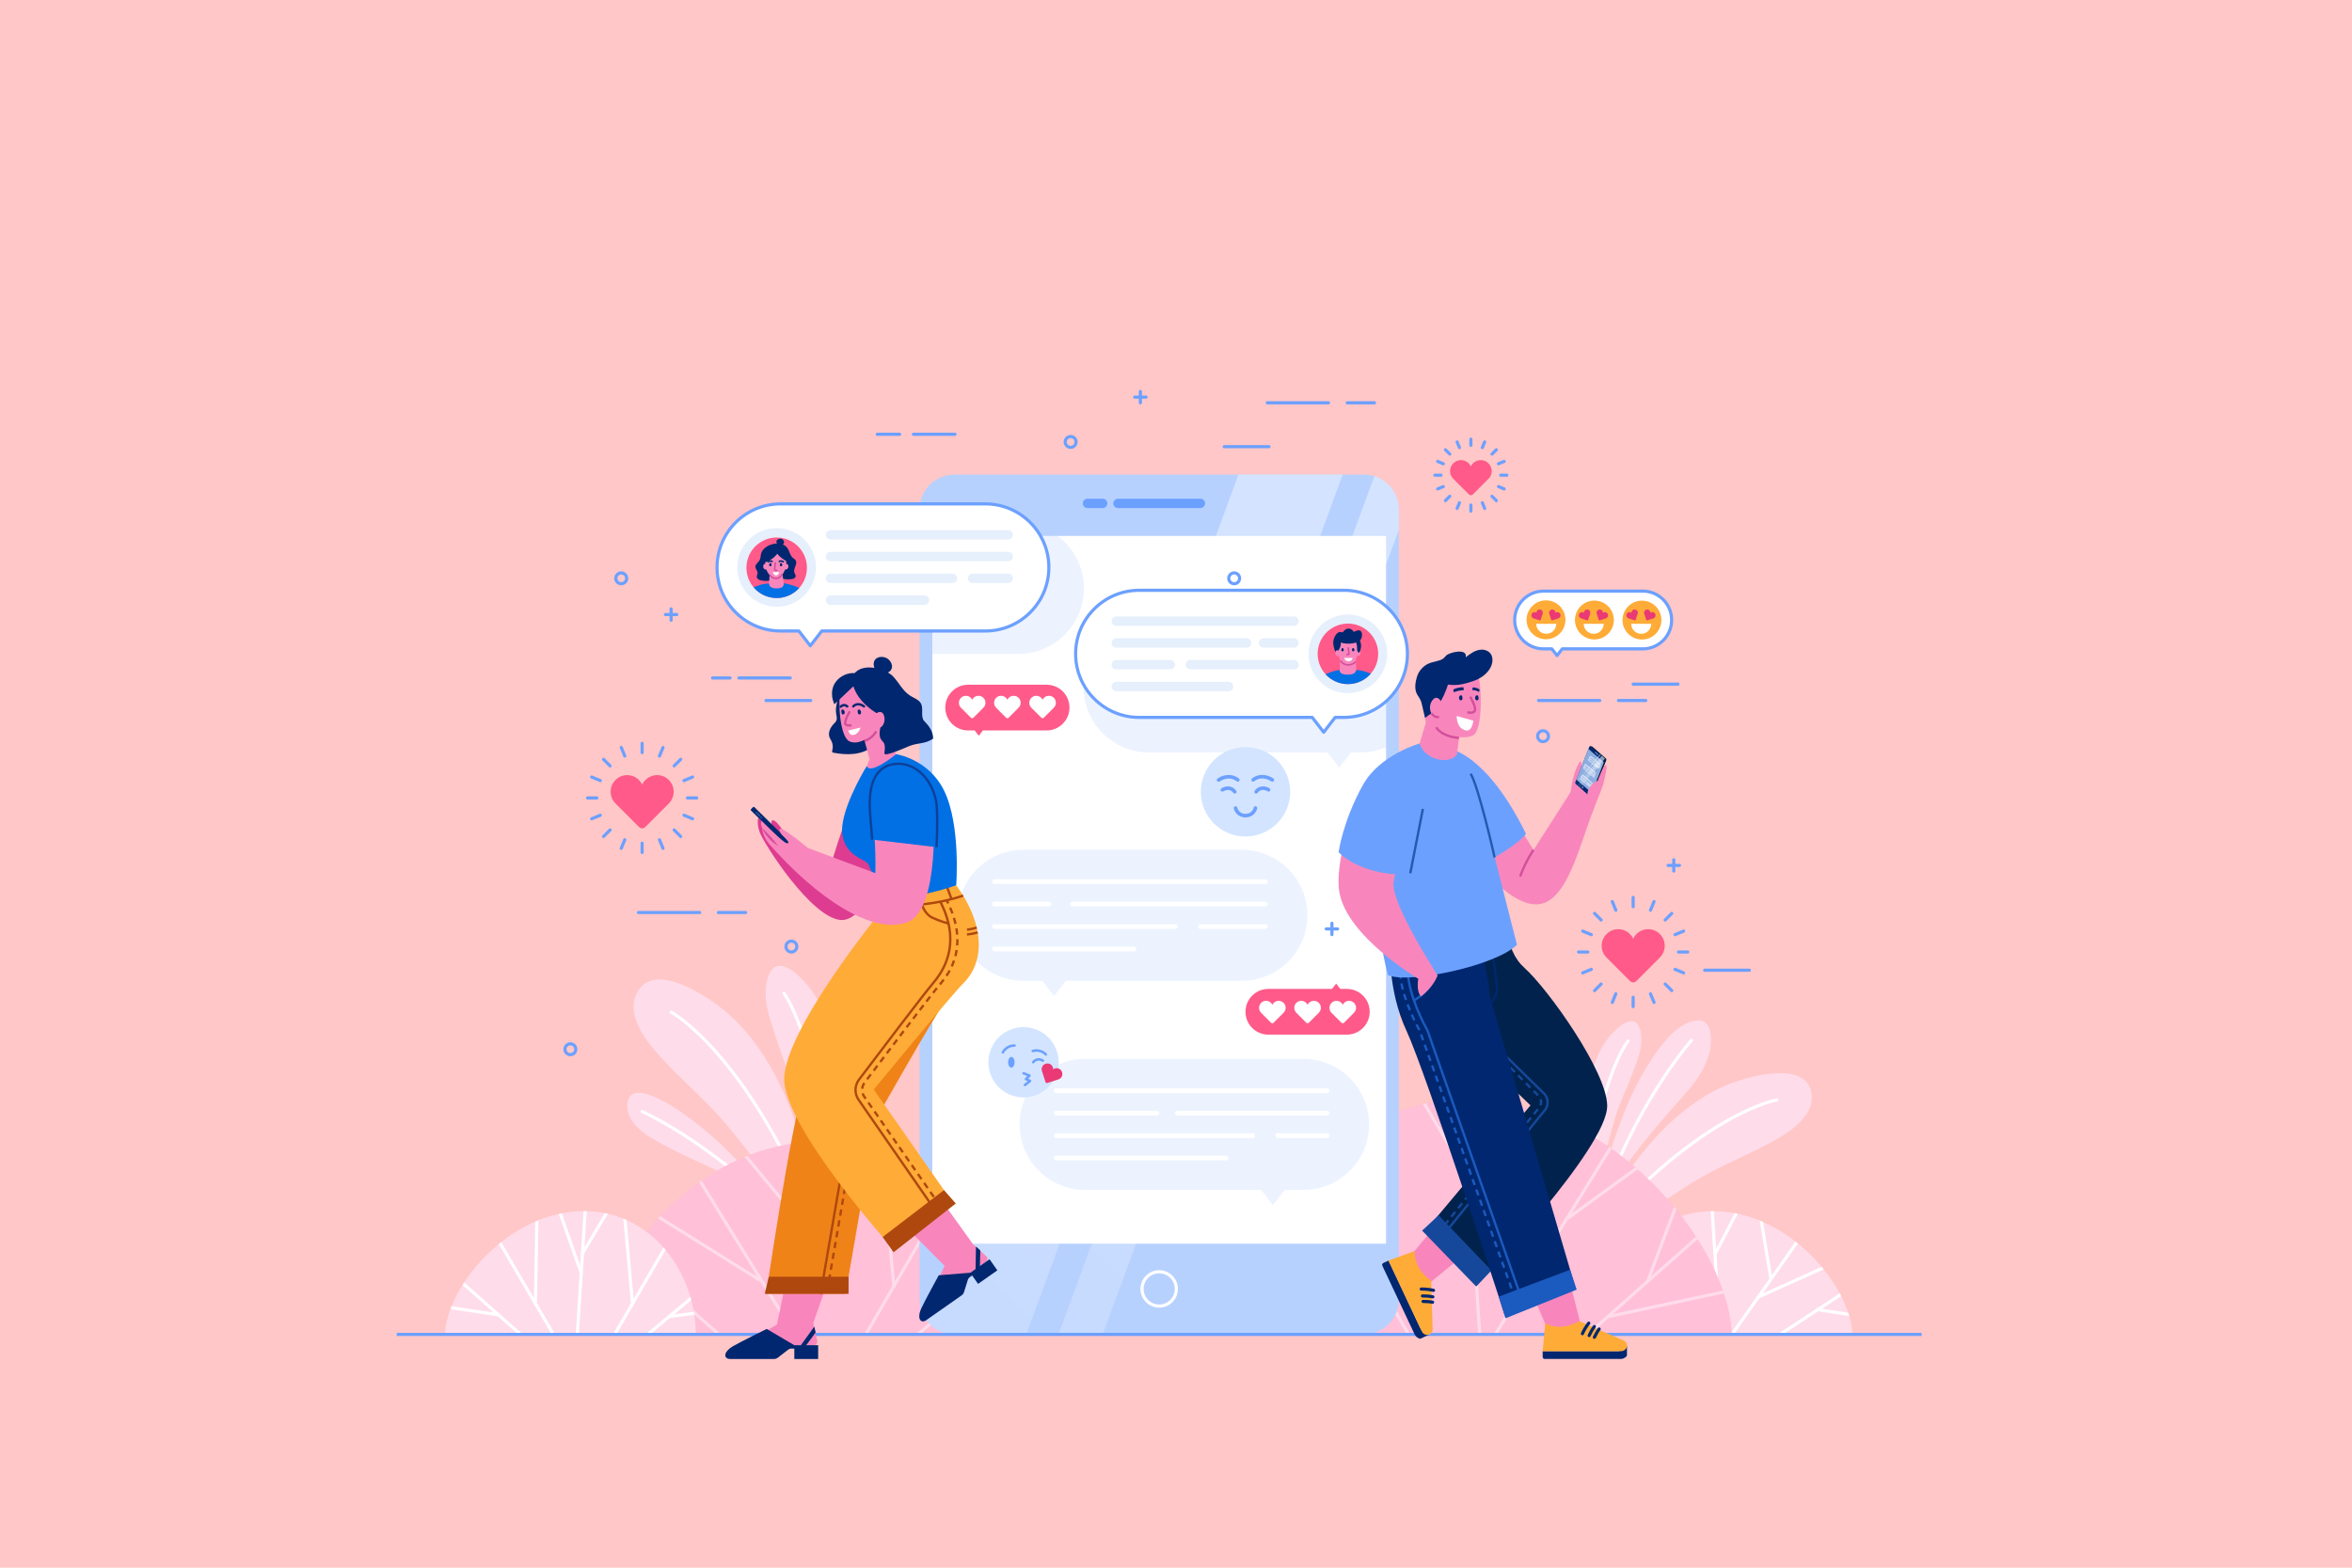 <?xml version="1.0" encoding="utf-8"?>
<!-- Generator: Adobe Illustrator 23.0.2, SVG Export Plug-In . SVG Version: 6.00 Build 0)  -->
<svg version="1.1" xmlns="http://www.w3.org/2000/svg" xmlns:xlink="http://www.w3.org/1999/xlink" x="0px" y="0px"
	 viewBox="0 0 750 500" style="enable-background:new 0 0 750 500;" xml:space="preserve">
<style type="text/css">
	.st0{fill:#FFC7C7;}
	.st1{fill:#FFDCEA;}
	.st2{fill:none;stroke:#FFFFFF;stroke-linecap:round;stroke-miterlimit:10;}
	.st3{clip-path:url(#SVGID_2_);}
	.st4{fill:#FFC0D8;}
	.st5{clip-path:url(#SVGID_4_);}
	.st6{fill:none;stroke:#FFDCEA;stroke-linecap:round;stroke-miterlimit:10;}
	.st7{clip-path:url(#SVGID_6_);}
	.st8{clip-path:url(#SVGID_8_);}
	.st9{fill:#B7D1FF;}
	.st10{fill:none;stroke:#FFFFFF;stroke-linecap:round;stroke-linejoin:round;stroke-miterlimit:10;}
	.st11{fill:#FFFFFF;}
	.st12{fill:none;stroke:#6CA0FF;stroke-width:3;stroke-linecap:round;stroke-linejoin:round;stroke-miterlimit:10;}
	.st13{clip-path:url(#SVGID_10_);}
	.st14{fill:url(#SVGID_11_);}
	.st15{fill:url(#SVGID_12_);}
	.st16{opacity:0.25;clip-path:url(#SVGID_14_);fill:#B7D1FF;}
	.st17{clip-path:url(#SVGID_14_);}
	.st18{opacity:0.25;fill:#B7D1FF;}
	.st19{fill:none;stroke:#FFFFFF;stroke-width:1.5;stroke-linecap:round;stroke-linejoin:round;stroke-miterlimit:10;}
	.st20{fill:none;stroke:#6CA0FF;stroke-linejoin:round;stroke-miterlimit:10;}
	.st21{fill:#00276F;}
	.st22{fill:#F886BC;}
	.st23{fill:none;stroke:#D34F9B;stroke-width:0.75;stroke-miterlimit:10;}
	.st24{fill:none;stroke:#00276F;stroke-width:0.75;stroke-linecap:round;stroke-miterlimit:10;}
	.st25{fill:#DD3C91;}
	.st26{fill:#EF8318;}
	.st27{fill:none;stroke:#AF480E;stroke-width:0.75;stroke-miterlimit:10;}
	.st28{fill:none;stroke:#AF480E;stroke-width:0.75;stroke-miterlimit:10;stroke-dasharray:2,1.5;}
	.st29{fill:#FFAB37;}
	.st30{fill:none;stroke:#AF480E;stroke-width:0.75;stroke-linecap:round;stroke-miterlimit:10;}
	.st31{fill:none;stroke:#AF480E;stroke-width:0.75;stroke-miterlimit:10;stroke-dasharray:1.98,1.485;}
	.st32{fill:#AF480E;}
	.st33{fill:none;stroke:#2D5491;stroke-width:0.5;stroke-linecap:round;stroke-miterlimit:10;}
	.st34{fill:#0070E4;}
	.st35{fill:#D34F9B;}
	.st36{fill:none;stroke:#0E4099;stroke-width:0.75;stroke-miterlimit:10;}
	.st37{fill:none;stroke:#00276F;stroke-linecap:round;stroke-miterlimit:10;}
	.st38{fill:#00224C;}
	.st39{fill:none;stroke:#15489B;stroke-width:0.75;stroke-miterlimit:10;stroke-dasharray:2,1.5;}
	.st40{fill:none;stroke:#15489B;stroke-width:0.75;stroke-miterlimit:10;}
	.st41{fill:#15489B;}
	.st42{fill:none;stroke:#1B5ABF;stroke-width:0.75;stroke-miterlimit:10;}
	.st43{fill:none;stroke:#1B5ABF;stroke-width:0.75;stroke-miterlimit:10;stroke-dasharray:2,1.5;}
	.st44{fill:#1B5ABF;}
	.st45{fill:none;stroke:#00276F;stroke-width:0.75;stroke-miterlimit:10;}
	.st46{fill:#0A172B;}
	.st47{fill:#8DADE0;}
	.st48{fill:none;stroke:#8DADE0;stroke-width:0.25;stroke-linecap:round;stroke-miterlimit:10;}
	.st49{opacity:0.55;fill:#8DADE0;}
	.st50{opacity:0.51;fill:#FFFFFF;}
	.st51{clip-path:url(#SVGID_16_);fill:url(#SVGID_17_);}
	.st52{clip-path:url(#SVGID_16_);fill:url(#SVGID_18_);}
	.st53{fill:#6CA0FF;}
	.st54{fill:none;stroke:#225BAF;stroke-width:0.75;stroke-miterlimit:10;}
	.st55{fill:none;stroke:#6CA0FF;stroke-linecap:round;stroke-linejoin:round;stroke-miterlimit:10;}
	.st56{fill:#FF5A89;}
	.st57{fill:#D2E4FF;}
	.st58{fill:#EA3974;}
	.st59{fill:#FFFFFF;stroke:#6CA0FF;stroke-linecap:round;stroke-linejoin:round;stroke-miterlimit:10;}
	.st60{fill:#E6EFFC;}
	.st61{clip-path:url(#SVGID_20_);}
	.st62{fill:none;stroke:#D34F9B;stroke-width:0.5;stroke-linecap:round;stroke-linejoin:round;stroke-miterlimit:10;}
	.st63{fill:none;stroke:#00276F;stroke-width:0.5;stroke-linecap:round;stroke-linejoin:round;stroke-miterlimit:10;}
	.st64{fill:none;stroke:#E6EFFC;stroke-width:3;stroke-linecap:round;stroke-linejoin:round;stroke-miterlimit:10;}
	.st65{clip-path:url(#SVGID_22_);}
</style>
<g id="BACKGROUND">
	<rect class="st0" width="750" height="500"/>
</g>
<g id="OBJECTS">
	<g>
		<g>
			<g>
				<g>
					<path class="st1" d="M506.07,375.93c-0.81-7.17-1.42-14.4-0.84-21.58c0.58-7.25,2.55-15.74,6.58-21.9
						c2.32-3.55,10.39-11.84,11.51-2.41c0.55,4.66-1.54,8.89-3.08,13.15c-1.48,4.08-3.54,8.01-4.83,12.15
						c-2.06,6.61-3.49,13.41-5.78,19.95"/>
				</g>
				<g>
					<path class="st1" d="M509.49,389.03c5.79-9.79,11.91-19.39,19.53-27.39c6.36-6.68,14.22-12.82,23.05-16.16
						c5.95-2.25,22.91-6.95,25.38,2.31c2,7.5-6.27,12.96-11.79,16.06c-7.9,4.43-16.42,7.63-24.24,12.27
						c-9.03,5.36-17.39,11.78-26.66,16.77"/>
				</g>
				<g>
					<path class="st1" d="M513.44,367.2c3.15-9.11,6.23-18.03,11.27-26.24c3.36-5.47,9.35-15.09,16.73-15.54
						c4.76-0.29,4.49,7.01,3.74,10.07c-1.22,4.93-4.23,9.33-7.57,13.08c-8.01,9.01-15.06,17.2-21.95,27.09"/>
				</g>
				<path class="st2" d="M539.39,331.78c0,0-15.6,17.43-26.84,47.02"/>
				<path class="st2" d="M566.57,350.81c0,0-24.1,4.08-57.98,42.97"/>
				<path class="st2" d="M519.16,331.97c0,0-10.59,13.59-12.2,49.28"/>
			</g>
			<g>
				<g>
					<path class="st1" d="M265.29,378.09c1.56-9.82,2.84-19.73,2.5-29.66c-0.35-10.02-2.54-21.83-7.7-30.56
						c-2.98-5.04-13.57-16.94-15.7-4.03c-1.05,6.38,1.57,12.33,3.43,18.29c1.79,5.71,4.37,11.25,5.89,17.03
						c2.43,9.23,3.97,18.67,6.72,27.83"/>
				</g>
				<g>
					<path class="st1" d="M260.1,383.16c-2.57-12.31-5.54-24.54-10.67-35.65c-4.27-9.26-10.31-18.5-18.36-25.15
						c-5.42-4.48-21.5-15.46-27.39-6.64c-4.77,7.14,1.93,15.81,6.6,21.01c6.69,7.46,14.46,13.85,20.99,21.5
						c7.53,8.84,14,18.54,21.92,27.07"/>
				</g>
				<g>
					<path class="st1" d="M240.68,376.51c-6.62-8.16-14.37-15.41-22.95-21.46c-2.9-2.05-17.71-12.09-17.67-2.3
						c0.03,6.71,8.05,10.57,13,13.17c10.2,5.36,21.24,9.22,30.73,15.75"/>
				</g>
				<path class="st2" d="M204.76,354.51c0,0,20.44,9.09,41.84,30.48"/>
				<path class="st2" d="M214,322.78c0,0,23.77,12.88,45.34,65.67"/>
				<path class="st2" d="M250,316.76c0,0,13.73,19.37,13.73,68.59"/>
			</g>
			<g>
				<path class="st1" d="M550.71,386.54c21.96,2.63,39.42,24.57,40,39.06h-80C510.71,404.98,526.43,383.63,550.71,386.54z"/>
				<g>
					<defs>
						<path id="SVGID_1_" d="M550.71,386.54c21.96,2.63,39.42,24.57,40,39.06h-80C510.71,404.98,526.43,383.63,550.71,386.54z"/>
					</defs>
					<clipPath id="SVGID_2_">
						<use xlink:href="#SVGID_1_"  style="overflow:visible;"/>
					</clipPath>
					<g class="st3">
						<line class="st2" x1="545.81" y1="383.42" x2="548.73" y2="429.24"/>
						<line class="st2" x1="546.87" y1="400.02" x2="554.6" y2="385.18"/>
						<line class="st2" x1="538.11" y1="428.18" x2="518.98" y2="395.26"/>
						<line class="st2" x1="533.51" y1="386.89" x2="530.9" y2="415.77"/>
						<line class="st2" x1="531.81" y1="430.42" x2="511.76" y2="413.68"/>
						<line class="st2" x1="519.21" y1="419.9" x2="510.55" y2="418.78"/>
						<line class="st2" x1="574.78" y1="393.67" x2="550.94" y2="427.52"/>
						<line class="st2" x1="561.37" y1="387.79" x2="564.72" y2="407.95"/>
						<line class="st2" x1="589.69" y1="411.11" x2="563.67" y2="428.18"/>
						<line class="st2" x1="583.97" y1="403.2" x2="560.69" y2="413.68"/>
						<line class="st2" x1="579.65" y1="417.69" x2="593.8" y2="419.9"/>
					</g>
				</g>
			</g>
			<g>
				<path class="st4" d="M254.04,364.56c-34.31,4.11-61.59,38.39-62.51,61.04h125.01C316.55,393.38,291.99,360.02,254.04,364.56z"/>
				<g>
					<defs>
						<path id="SVGID_3_" d="M254.04,364.56c-34.31,4.11-61.59,38.39-62.51,61.04h125.01C316.55,393.38,291.99,360.02,254.04,364.56
							z"/>
					</defs>
					<clipPath id="SVGID_4_">
						<use xlink:href="#SVGID_3_"  style="overflow:visible;"/>
					</clipPath>
					<g class="st5">
						<line class="st6" x1="261.7" y1="359.69" x2="257.14" y2="431.28"/>
						<line class="st6" x1="259.42" y1="394.87" x2="236.18" y2="366.76"/>
						<line class="st6" x1="273.74" y1="429.63" x2="303.64" y2="378.19"/>
						<line class="st6" x1="280.93" y1="365.11" x2="285.01" y2="410.23"/>
						<line class="st6" x1="283.58" y1="433.14" x2="314.91" y2="406.97"/>
						<line class="st6" x1="303.27" y1="416.69" x2="316.81" y2="414.95"/>
						<line class="st6" x1="260.07" y1="385.25" x2="275.3" y2="359.69"/>
						<line class="st6" x1="219.46" y1="370.55" x2="254.93" y2="428.06"/>
						<line class="st6" x1="205.54" y1="385.36" x2="243.02" y2="408.76"/>
						<line class="st6" x1="198.08" y1="398.02" x2="233.8" y2="429.63"/>
						<line class="st6" x1="191.54" y1="411.83" x2="218.2" y2="415.82"/>
					</g>
				</g>
			</g>
			<g>
				<path class="st4" d="M476.06,351.17c41.84,5.01,75.11,46.82,76.22,74.43H399.83C399.83,386.31,429.78,345.62,476.06,351.17z"/>
				<g>
					<defs>
						<path id="SVGID_5_" d="M476.06,351.17c41.84,5.01,75.11,46.82,76.22,74.43H399.83C399.83,386.31,429.78,345.62,476.06,351.17z
							"/>
					</defs>
					<clipPath id="SVGID_6_">
						<use xlink:href="#SVGID_5_"  style="overflow:visible;"/>
					</clipPath>
					<g class="st7">
						<line class="st6" x1="466.72" y1="345.23" x2="472.28" y2="432.53"/>
						<line class="st6" x1="469.5" y1="388.13" x2="497.84" y2="353.84"/>
						<line class="st6" x1="452.04" y1="430.51" x2="415.58" y2="367.79"/>
						<line class="st6" x1="443.27" y1="351.83" x2="438.29" y2="406.86"/>
						<line class="st6" x1="440.04" y1="434.79" x2="401.83" y2="402.89"/>
						<line class="st6" x1="416.03" y1="414.74" x2="399.52" y2="412.61"/>
						<line class="st6" x1="468.71" y1="376.4" x2="450.13" y2="345.23"/>
						<line class="st6" x1="518.23" y1="358.47" x2="474.98" y2="428.6"/>
						<line class="st6" x1="528.5" y1="367.79" x2="499.48" y2="388.88"/>
						<line class="st6" x1="544.3" y1="391.96" x2="500.75" y2="430.51"/>
						<line class="st6" x1="525.37" y1="408.71" x2="535.2" y2="382.65"/>
						<line class="st6" x1="512.67" y1="419.96" x2="555.98" y2="410.7"/>
					</g>
				</g>
			</g>
			<g>
				<path class="st1" d="M181.88,386.54c-21.96,2.63-39.42,24.57-40,39.06h80C221.88,404.98,206.17,383.63,181.88,386.54z"/>
				<g>
					<defs>
						<path id="SVGID_7_" d="M181.88,386.54c-21.96,2.63-39.42,24.57-40,39.06h80C221.88,404.98,206.17,383.63,181.88,386.54z"/>
					</defs>
					<clipPath id="SVGID_8_">
						<use xlink:href="#SVGID_7_"  style="overflow:visible;"/>
					</clipPath>
					<g class="st8">
						<line class="st2" x1="186.78" y1="383.42" x2="183.86" y2="429.24"/>
						<line class="st2" x1="185.32" y1="405.93" x2="177.99" y2="385.18"/>
						<line class="st2" x1="194.49" y1="428.18" x2="213.62" y2="395.26"/>
						<line class="st2" x1="199.09" y1="386.89" x2="201.7" y2="415.77"/>
						<line class="st2" x1="200.78" y1="430.42" x2="220.83" y2="413.68"/>
						<line class="st2" x1="213.38" y1="419.9" x2="222.05" y2="418.78"/>
						<line class="st2" x1="185.74" y1="399.78" x2="195.49" y2="383.42"/>
						<line class="st2" x1="157.82" y1="393.67" x2="177.99" y2="428.18"/>
						<line class="st2" x1="171.22" y1="387.79" x2="170.74" y2="415.77"/>
						<line class="st2" x1="146.07" y1="407.95" x2="168.92" y2="428.18"/>
						<line class="st2" x1="141.88" y1="416.79" x2="158.94" y2="419.34"/>
					</g>
				</g>
			</g>
		</g>
		<g>
			<g>
				<path class="st9" d="M434.94,425.6h-130.6c-6.15,0-11.13-4.98-11.13-11.13V162.5c0-6.15,4.98-11.13,11.13-11.13h130.6
					c6.15,0,11.13,4.98,11.13,11.13v251.97C446.06,420.62,441.08,425.6,434.94,425.6z"/>
				<g>
					<path class="st10" d="M375.11,411.09c0,3.02-2.45,5.47-5.47,5.47c-3.02,0-5.47-2.45-5.47-5.47c0-3.02,2.45-5.47,5.47-5.47
						C372.66,405.62,375.11,408.07,375.11,411.09z"/>
				</g>
				<rect x="297.3" y="170.93" class="st11" width="144.68" height="225.73"/>
				<line class="st12" x1="356.5" y1="160.55" x2="382.77" y2="160.55"/>
				<line class="st12" x1="346.77" y1="160.55" x2="351.61" y2="160.55"/>
				<g>
					<defs>
						<path id="SVGID_9_" d="M434.94,425.6h-130.6c-6.15,0-11.13-4.98-11.13-11.13V162.5c0-6.15,4.98-11.13,11.13-11.13h130.6
							c6.15,0,11.13,4.98,11.13,11.13v251.97C446.06,420.62,441.08,425.6,434.94,425.6z"/>
					</defs>
					<clipPath id="SVGID_10_">
						<use xlink:href="#SVGID_9_"  style="overflow:visible;"/>
					</clipPath>
					<g class="st13">
						<linearGradient id="SVGID_11_" gradientUnits="userSpaceOnUse" x1="479.896" y1="162.47" x2="250.654" y2="391.711">
							<stop  offset="0.27" style="stop-color:#FFFFFF;stop-opacity:0.4"/>
							<stop  offset="1" style="stop-color:#FFFFFF;stop-opacity:0.2"/>
						</linearGradient>
						<polygon class="st14" points="405.84,121.67 291.46,432.51 324.71,432.51 439.09,121.67 						"/>
						<linearGradient id="SVGID_12_" gradientUnits="userSpaceOnUse" x1="509.061" y1="167.258" x2="289.395" y2="386.923">
							<stop  offset="0.27" style="stop-color:#FFFFFF;stop-opacity:0.4"/>
							<stop  offset="1" style="stop-color:#FFFFFF;stop-opacity:0.2"/>
						</linearGradient>
						<polygon class="st15" points="449.37,121.67 334.99,432.51 349.08,432.51 463.47,121.67 						"/>
					</g>
				</g>
				<g>
					<defs>
						<rect id="SVGID_13_" x="297.3" y="170.93" width="144.68" height="225.73"/>
					</defs>
					<clipPath id="SVGID_14_">
						<use xlink:href="#SVGID_13_"  style="overflow:visible;"/>
					</clipPath>
					<path class="st16" d="M324.75,166.77h-67.29c-11.54,0-20.9,9.36-20.9,20.9v0c0,11.54,9.36,20.9,20.9,20.9h6l3.76,4.86
						l3.76-4.86h53.77c11.54,0,20.9-9.36,20.9-20.9v0C345.65,176.13,336.29,166.77,324.75,166.77z"/>
					<path class="st16" d="M366.41,198.2h67.29c11.54,0,20.9,9.36,20.9,20.9l0,0c0,11.54-9.36,20.9-20.9,20.9h-2.87l-3.76,4.86
						l-3.76-4.86h-56.9c-11.54,0-20.9-9.36-20.9-20.9l0,0C345.52,207.55,354.87,198.2,366.41,198.2z"/>
					<g class="st17">
						<path class="st18" d="M395.99,271.02h-69.64c-11.54,0-20.9,9.36-20.9,20.9l0,0c0,11.54,9.36,20.9,20.9,20.9h6l3.76,4.86
							l3.76-4.86h56.12c11.54,0,20.9-9.36,20.9-20.9l0,0C416.89,280.38,407.53,271.02,395.99,271.02z"/>
						<g>
							<line class="st19" x1="317.12" y1="281.17" x2="403.51" y2="281.17"/>
							<line class="st19" x1="341.98" y1="288.34" x2="403.51" y2="288.34"/>
							<line class="st19" x1="317.12" y1="288.34" x2="334.5" y2="288.34"/>
							<line class="st19" x1="382.8" y1="295.5" x2="403.51" y2="295.5"/>
							<line class="st19" x1="317.12" y1="295.5" x2="374.81" y2="295.5"/>
							<line class="st19" x1="317.12" y1="302.66" x2="361.59" y2="302.66"/>
						</g>
					</g>
					<g class="st17">
						<path class="st18" d="M346.03,337.72h69.64c11.54,0,20.9,9.36,20.9,20.9v0c0,11.54-9.36,20.9-20.9,20.9h-6l-3.76,4.86
							l-3.76-4.86h-56.12c-11.54,0-20.9-9.36-20.9-20.9v0C325.13,347.08,334.49,337.72,346.03,337.72z"/>
						<g>
							<line class="st19" x1="336.8" y1="347.87" x2="423.19" y2="347.87"/>
							<line class="st19" x1="375.43" y1="355.04" x2="423.19" y2="355.04"/>
							<line class="st19" x1="336.8" y1="355.04" x2="368.88" y2="355.04"/>
							<line class="st19" x1="407.42" y1="362.2" x2="423.19" y2="362.2"/>
							<line class="st19" x1="336.8" y1="362.2" x2="399.43" y2="362.2"/>
							<line class="st19" x1="336.8" y1="369.36" x2="390.95" y2="369.36"/>
						</g>
					</g>
				</g>
			</g>
			<line class="st20" x1="126.51" y1="425.6" x2="612.76" y2="425.6"/>
		</g>
		<g>
			<g>
				<g>
					<path class="st21" d="M275.07,222.26c-0.63-0.89-1.35-1.83-2.41-2.12c-0.3-0.08-0.61-0.11-0.92-0.11
						c-1.24-0.02-2.49,0.3-3.57,0.91c-0.31,0.17-0.6,0.37-0.84,0.63c-0.29,0.31-0.4,0.55-0.37,0.96c0.02,0.3,0.03,0.6,0.01,0.9
						c-0.03,0.47-0.13,0.92-0.23,1.38c-0.28,1.22-0.23,2.38,0.03,3.61c0.1,0.46,0.11,0.96-0.07,1.39c-0.16,0.38-0.46,0.67-0.74,0.97
						c-0.56,0.58-1.06,1.24-1.36,2.01c-0.3,0.77-0.37,1.66-0.07,2.42c0.16,0.4,0.41,0.75,0.6,1.13c0.49,0.97,0.56,2.16,0.22,3.19
						c-0.08,0.24,0.09,0.48,0.33,0.53c2.15,0.4,4.34,0.62,6.51,0.39c2.34-0.25,4.66-1.07,6.5-2.63"/>
				</g>
				<path class="st22" d="M268.04,219.87c-0.91,4.11-0.21,15.22,2.86,16.6c3.08,1.38,6.96-1.71,8.12-3.1
					c1.69-2.03,4.89-10.62,2.02-13.35C278.17,217.28,269.31,214.1,268.04,219.87z"/>
				<path class="st22" d="M275.05,233.96l2.25,8.16l-0.9,2.21c0,0-0.6,4.4,0.13,4.63c2.92,0.89,9.36-8.09,9.36-8.09l-5.15-11.75"/>
				<path class="st21" d="M283.19,220.55c-0.89-3.89-5.78-6.36-9.99-5.72c-3.45-0.99-10.14,2.64-7.15,9.78c0,0,2.66-2.46,6.07-5.72
					c2.15,6.76,10.34,10.17,10.34,10.17S284.27,225.24,283.19,220.55z"/>
				<g>
					<path class="st21" d="M272.22,215.04c3.1-4.13,10.56-1.44,12.51,0.64c2.21,2.35,3.09,4.73,5.64,6.29
						c1.18,0.72,2.65,1.19,3.3,2.41c0.9,1.68-0.2,4.04,0.98,5.53c0.5,0.63,2.9,2.56,2.9,5.68c-2.62,1.79-4.74,1.21-7.65,2.38
						c-2.11,0.85-5.01,2.24-7.38,2.64c-0.28,0.05-0.53-0.2-0.5-0.48c0.12-1.01,0.3-2.29-0.13-3.09c-0.23-0.41-0.6-0.72-0.87-1.11
						c-0.66-0.95-0.58-2.2-0.4-3.34c0.18-1.14,0.45-2.32,0.1-3.42c-0.32-1.01-1.12-1.8-1.96-2.46"/>
				</g>
				<g>
					<path class="st21" d="M280.17,214.48c-0.6,0.06-1.02-0.56-1.24-1.12c-0.29-0.74-0.47-1.57-0.22-2.32
						c0.59-1.76,2.93-1.87,4.27-0.99c1.16,0.76,2.01,2.47,1.07,3.73c-0.66,0.88-2.02,1.07-3.01,1.26"/>
				</g>
				<g>
					<path class="st22" d="M278.78,228.08c0.01-0.16,0.16-0.27,0.29-0.36c0.6-0.41,1.33-0.83,2-0.55c0.34,0.15,0.59,0.47,0.73,0.81
						c0.47,1.16,0.33,2.71-0.55,3.66c-0.79,0.85-2.87,1.43-3.22-0.14"/>
				</g>
				<path class="st23" d="M270.98,226.86c0,0-2.02,3.52-1.38,4.15c0.63,0.63,1.93,0.25,1.93,0.25"/>
				<g>
					<path class="st21" d="M273.48,226.73c-0.02,0.27,0.09,0.59,0.12,0.79c0.07,0.36,0.48,0.45,0.75,0.26
						c0.52-0.35,0.06-1.73-0.62-1.45C273.55,226.4,273.49,226.56,273.48,226.73z"/>
				</g>
				<g>
					<path class="st21" d="M268.27,226.73c-0.02,0.27,0.09,0.59,0.12,0.79c0.07,0.36,0.48,0.45,0.75,0.26
						c0.52-0.35,0.06-1.73-0.62-1.45C268.35,226.4,268.29,226.56,268.27,226.73z"/>
				</g>
				<path class="st24" d="M272.09,225.3c0,0,1.26-1.57,3.42,0"/>
				<path class="st24" d="M268.07,225.4c0.47-0.47,1.25-0.83,2.1-0.1"/>
				<path class="st11" d="M270.5,233l3.92-0.95c0,0-0.69,2.37-2.63,2.37C270.84,234.42,270.5,233,270.5,233z"/>
				<path class="st23" d="M275.7,236.32c0,0,2.62-0.86,3.66-3.08"/>
			</g>
			<path class="st25" d="M241.81,260.81c0,0-0.62,1.71,0.45,4.64c1.39,3.77,16.3,27.1,25.77,27.97c9.47,0.87,19-27.52,19-36.26
				c0-8.74-7.71-11.35-12.65-5.05c-4.94,6.3-10.64,28.21-10.64,28.21L241.81,260.81z"/>
			<g>
				<path class="st25" d="M251.57,268.46c-0.36-1.3-1.81-3.47-2.58-4.52c-0.43-0.59-1.92-2.66-2.77-2.26
					c-0.58,0.28,0.03,1.83,0.26,2.27c0.34,0.63,0.8,1.17,1.26,1.69"/>
			</g>
			<g>
				<g>
					<path class="st22" d="M251.51,404.19l-3.75,18.24c0,0-14.96,8.8-14.96,8.99c0,0.19,14.24,0.7,14.24,0.7l6.3-3.08h6.16
						c0.72,0,1.26-0.67,1.1-1.37l-1.28-5.62l6.67-19.2"/>
					<path class="st21" d="M233.82,429.31c2.24-1.3,10.66-5.46,10.66-5.46l8.81,5.19h7.61v4.39h-7.61v-3.32h-0.97
						c-0.34,0-0.67,0.11-0.94,0.32l-3.32,2.57c-0.36,0.28-0.8,0.43-1.26,0.43c0,0-12.05,0-14.01,0S230.39,431.3,233.82,429.31z"/>
					<g>
						<polygon class="st21" points="256.47,429.86 260.09,424.98 259.66,423.12 255.37,429.05 						"/>
					</g>
				</g>
				<path class="st26" d="M303.06,282.35c0,0,11.49,18.14-1.3,36.47c-5.17,7.41-22.54,38.32-22.54,38.32l-9.58,55.52h-25.32
					c0,0,8.12-55,11.78-64.92c3.65-9.92,26.49-56.49,26.49-56.49v-7.2"/>
				<path class="st27" d="M291.76,317.72c-5.17,7.41-20.51,39.42-20.51,39.42l-9.58,55.52"/>
				<path class="st28" d="M293.7,317.72c-5.17,7.41-20.51,39.42-20.51,39.42l-9.58,55.52"/>
				<g>
					<path class="st22" d="M288.34,390.78l12.86,12.95c0,0-7.11,15.57-7,15.72c0.11,0.15,11.9-7.49,11.9-7.49l3.35-6.06l4.97-3.48
						c0.58-0.41,0.64-1.25,0.11-1.73l-4.22-3.82l-11.05-15.38"/>
					<path class="st21" d="M293.83,417.18c1.07-2.32,5.52-10.45,5.52-10.45l10.05-0.8l6.15-4.31l2.48,3.55l-6.15,4.31l-1.88-2.68
						l-0.78,0.55c-0.27,0.19-0.48,0.47-0.58,0.79l-1.23,3.95c-0.13,0.43-0.41,0.8-0.77,1.06c0,0-9.73,6.82-11.32,7.93
						C293.75,422.19,292.19,420.73,293.83,417.18z"/>
					<g>
						<polygon class="st21" points="312.44,404.81 312.6,398.82 311.21,397.56 311.09,404.78 						"/>
					</g>
				</g>
				<path class="st29" d="M281.4,283.89l-0.93,7.37c0,0-30.39,37.26-30.39,52.98c0,15.35,34.3,53.64,34.3,53.64l19.21-14.62
					l-24.97-35.75c0,0,24.41-29.74,28.63-33.96c7.05-7.05,6.57-19.06-2.33-31.2"/>
				<path class="st27" d="M280.8,288.66c0,0,13.51,1.39,26.33-3.01"/>
				<line class="st30" x1="286.52" y1="288.86" x2="286.52" y2="284.52"/>
				<line class="st27" x1="303.42" y1="286.76" x2="301.93" y2="282.74"/>
				<path class="st27" d="M298.81,386.89l-25.03-36.13c-1.35-1.94-1.3-4.53,0.13-6.41c5.83-7.72,20.56-27.18,23.65-30.8
					c6.48-7.58,7.16-16.5,2.28-25.98"/>
				<g>
					<g>
						<line class="st27" x1="299.2" y1="383.79" x2="298.63" y2="382.97"/>
						<path class="st31" d="M297.78,381.75l-22.18-31.97c-0.94-1.36-0.91-3.16,0.09-4.48c5.22-6.92,21.14-27.98,24.37-31.75
							c6.12-7.16,6.71-15.8,2.63-24.73"/>
						<path class="st27" d="M302.38,288.15c-0.14-0.3-0.29-0.6-0.45-0.9"/>
					</g>
				</g>
				<path class="st27" d="M293.96,288.45c0,0,0.84,3.03,3.29,4.21s5.2,1.88,5.2,1.88"/>
				<path class="st27" d="M308.35,296.52c0,0,1.11-0.08,3.1-0.68"/>
				<path class="st27" d="M308.35,298.02c0,0,1.42-0.04,3.41-0.63"/>
				<polygon class="st32" points="281.46,394.53 284.94,399.4 304.78,383.84 301.01,379.57 				"/>
				<polygon class="st32" points="243.86,412.66 245.15,407.19 270.59,407.19 270.59,412.66 				"/>
			</g>
			<g>
				<path class="st21" d="M253.84,270.52c0.11,0.11,0.11,0.29,0,0.4l-0.67,0.68c-0.11,0.11-0.29,0.11-0.4,0l-13.3-13.11
					c-0.11-0.11-0.11-0.29,0-0.4l0.67-0.68c0.11-0.11,0.29-0.11,0.4,0"/>
				<line class="st33" x1="241.18" y1="259.15" x2="242.26" y2="260.21"/>
				<line class="st33" x1="242.68" y1="260.65" x2="242.84" y2="260.81"/>
			</g>
			<path class="st34" d="M301.09,252.25c-4.98-10.26-15.34-11.7-15.34-11.7s-8.22,6.74-9.35,3.79c-1.2,1.78-8.84,15.05-7.8,21.84
				c1.04,6.79,6.92,7.73,8.09,9.2c1.17,1.47,3.95,10.9,4.32,11.55c11.84-0.23,23.9-4.57,23.9-4.57S306.41,263.2,301.09,252.25z"/>
			<g>
				<path class="st22" d="M297.2,254.91c-2.08-7.93-8.71-12.14-14.56-10.04c-5.04,1.82-6.06,7.69-4.61,15.42
					c1.45,7.73,1.09,18.18,1.09,18.18s-18.19-6.73-21.61-8.09c-3.51-2.99-7.84-6.1-8.57-6.1c-0.73,0-0.37,1.22,0.63,2.22
					c1.04,1.04,2.72,2.56,1.31,2.43c-1.06-0.09-7.99-7.07-7.99-7.07c-0.58,0.58,0.11,2.2,0.11,2.2s0.11,2.67,2.28,5.14
					c15.06,17.12,32.81,29.05,44.02,24.96C299.84,290.33,297.94,257.73,297.2,254.91z"/>
				<g>
					<path class="st35" d="M248.16,269.79c-1.16-0.63-2.15-1.51-3.02-2.47c-0.86-0.97-1.64-2.03-2.15-3.25
						c0.99,0.87,1.85,1.81,2.71,2.75C246.54,267.79,247.39,268.73,248.16,269.79z"/>
				</g>
				<path class="st34" d="M298.63,256.21c-1.39-8.72-8.06-13.95-14.55-12.31c-5.59,1.41-7.31,7.6-6.58,16.05
					c0.21,2.48,0.43,5.2,0.62,7.83l20.49,2.41C299.04,263.24,298.82,257.4,298.63,256.21z"/>
				<path class="st36" d="M298.61,270.19c0.43-6.95,0.2-12.8,0.01-13.98c-1.39-8.72-8.06-13.95-14.55-12.31
					c-5.59,1.41-7.31,7.6-6.58,16.05c0.21,2.48,0.43,5.2,0.62,7.83"/>
			</g>
		</g>
		<g>
			<g>
				<g>
					<g>
						<path class="st21" d="M441.1,402.83l1.66-0.78l10.16,21.59c0.49,1.05,1.5,1.76,2.65,1.87l0.12,0.17l-2.66,1.25
							c-0.1,0.05-0.21,0.05-0.32,0.02l-0.1-0.03c-0.67-0.22-1.21-0.7-1.51-1.33l-10.31-21.91
							C440.64,403.36,440.78,402.98,441.1,402.83z"/>
						<path class="st22" d="M469.75,376.53l-18.82,22.63l-6.88,4.1l9.77,20.77c0.32,0.69,1.15,0.99,1.84,0.66l0,0
							c0.52-0.24,0.83-0.78,0.79-1.35l-1-13.79l20.61-16.95"/>
						<path class="st29" d="M456.39,408.52l0.43,15.55c0.02,0.64-0.4,1.27-1.05,1.57l0,0c-0.87,0.41-1.99-0.15-2.35-0.92
							l-10.67-22.68l8.43-3.04C451.19,399.01,450.38,404.24,456.39,408.52z"/>
						<path class="st37" d="M457.12,411.54c-1.28-0.29-2.6-0.42-3.92-0.4"/>
						<path class="st37" d="M456.9,413.62c-1.39-0.27-2.13-0.29-3.31-0.29"/>
						<path class="st37" d="M456.82,415.33c-0.92-0.19-2.08-0.21-3.03-0.25"/>
					</g>
					<path class="st38" d="M479.66,297.2l2.7,6.25c0.88,2.03,2.18,3.84,3.83,5.32c7.4,6.64,26.11,32.79,26.31,43.81
						c0.25,13.31-40.64,56.22-40.64,56.22l-15.96-17.91l32.14-38.35l-27.91-26.66c0,0-12.75-4.49-7.61-27.31"/>
					<path class="st39" d="M460.6,390.79l30.09-37.4c1.1-1.21,0.96-3.1-0.32-4.13l-25.58-25.68c0,0-12.75-4.67-7.63-28.35"/>
					<path class="st40" d="M460.51,393.55l31.93-39.26c1.57-1.72,1.36-4.41-0.45-5.87c0,0-27.29-26.77-27.39-26.81
						c-1.36-0.59-9.66-5.33-4.85-27.57"/>
					<polygon class="st41" points="458.75,387.6 453.48,392.49 470.73,410.33 475.58,405.2 					"/>
				</g>
				<g>
					<g>
						<path class="st21" d="M491.92,432.78v-1.83h23.86c1.16,0,2.23-0.61,2.82-1.6l0.2-0.04v2.95c0,0.11-0.04,0.21-0.12,0.29
							l-0.07,0.08c-0.48,0.51-1.15,0.8-1.85,0.8h-24.21C492.21,433.42,491.92,433.14,491.92,432.78z"/>
						<path class="st22" d="M482.93,399.26l9.85,23.07l0.78,7.97h22.95c0.76,0,1.38-0.62,1.38-1.38l0,0c0-0.57-0.35-1.08-0.89-1.29
							l-12.9-4.97l-6.56-25.87"/>
						<path class="st29" d="M503.58,421.37l14.26,6.23c0.59,0.26,0.98,0.9,0.98,1.62l0,0c0,0.96-0.99,1.73-1.83,1.73h-25.06
							l0.84-8.92C492.76,422.03,497.15,424.99,503.58,421.37z"/>
						<path class="st37" d="M506.62,422c-0.81,1.04-1.49,2.17-2.03,3.37"/>
						<path class="st37" d="M508.41,423.09c-0.84,1.14-1.17,1.81-1.67,2.87"/>
						<path class="st37" d="M509.93,423.88c-0.57,0.75-1.07,1.8-1.52,2.63"/>
					</g>
					<path class="st21" d="M443.32,301.41c0,0-1.01,14.1,5.2,27.41c6.21,13.31,31.32,90.64,31.32,90.64l22.27-9.58l-27.02-92.03
						c0,0-0.89-11.48-5.53-26.6"/>
					<path class="st42" d="M486.08,416.78l-30.88-88.09c0,0-6.28-10.96-6.28-19.32"/>
					<path class="st43" d="M484.34,417.53l-31.63-88.84c0,0-6.28-10.96-6.28-19.32"/>
					<polygon class="st44" points="477.92,413.55 480.06,420.46 502.77,411.32 500.67,404.97 					"/>
				</g>
				<path class="st42" d="M450.71,319.17c0,0,6.31-3.16,7.95-10.34"/>
				<path class="st45" d="M475.16,320.29c0,0,2.51-2.88,2.27-5.24c-0.66-6.49-2.27-14.72-2.27-14.72"/>
			</g>
			<g>
				<path class="st22" d="M506.49,259.61l-5.58-5.67c0,0,5.22-13.1,5.8-12.98c1.2,0.26-0.96,5.83-0.96,5.83s3.06-5.96,3.49-5.57
					c0.77,0.7-1.44,6.8-1.44,6.8s2.67-5.9,3.19-5.28c0.52,0.62-1.91,9.78-1.91,9.78L506.49,259.61z"/>
				<path class="st22" d="M499.84,254.56l1.04-2.02c0,0,0.33-3.44,1.21-5.96c0.88-2.51,1.54-3.72,2-3.72c0.47,0,0,3.91,0,3.91
					s0.8,3.36-0.36,5.55"/>
				<g>
					<path class="st46" d="M506.81,253.8l-3.88-3.63c-0.17-0.15-0.22-0.4-0.14-0.61l4.41-11.58c0,0,0.2,0.05,0.35,0.09
						c0.08,0.02,0.18,0.04,0.25,0.1l4.25,3.7c0.17,0.15,0.22,0.4,0.14,0.61l-4.41,11.18c-0.07,0.17-0.21,0.26-0.36,0.27
						L506.81,253.8z"/>
					<path class="st21" d="M506.69,253.72l-4.2-3.66c-0.17-0.15-0.22-0.4-0.14-0.61l4.43-11.23c0.1-0.24,0.38-0.32,0.57-0.16
						l4.25,3.7c0.17,0.15,0.22,0.4,0.14,0.61l-4.41,11.18C507.22,253.82,506.91,253.9,506.69,253.72z"/>
					<polygon class="st47" points="502.67,248.64 507.58,252.92 511.43,243.14 506.52,238.86 					"/>
					<path class="st47" d="M504.86,251.25c-0.04,0.16-0.16,0.23-0.28,0.16c-0.11-0.06-0.18-0.24-0.14-0.4
						c0.04-0.16,0.16-0.23,0.28-0.16C504.84,250.92,504.9,251.1,504.86,251.25z"/>
					<line class="st48" x1="508.71" y1="239.94" x2="509.57" y2="240.71"/>
					<g>
						<path class="st49" d="M506.19,241.86c-0.04,0.15-0.15,0.22-0.26,0.16c-0.11-0.06-0.17-0.23-0.13-0.38
							c0.04-0.15,0.15-0.22,0.26-0.16C506.17,241.54,506.23,241.71,506.19,241.86z"/>
						<path class="st50" d="M510.18,243.49l-2.59-2.25c-0.28-0.24-0.69-0.13-0.83,0.23l-0.32,0.82l-0.26,0.04l3.16,2.74
							c0.28,0.24,0.69,0.13,0.83-0.23l0.2-0.5C510.5,244.04,510.42,243.69,510.18,243.49z"/>
						<line class="st48" x1="507.27" y1="241.77" x2="509.87" y2="244.04"/>
						<line class="st48" x1="507.03" y1="242.4" x2="508.52" y2="243.7"/>
					</g>
					<g>
						<path class="st49" d="M503.67,247.86c-0.04,0.15-0.15,0.22-0.26,0.16c-0.11-0.06-0.17-0.23-0.13-0.38
							c0.04-0.15,0.15-0.22,0.26-0.16C503.65,247.54,503.71,247.71,503.67,247.86z"/>
						<path class="st50" d="M507.66,249.49l-2.59-2.25c-0.28-0.24-0.69-0.13-0.83,0.23l-0.32,0.82l-0.26,0.04l3.16,2.74
							c0.28,0.24,0.69,0.13,0.83-0.23l0.2-0.5C507.98,250.04,507.9,249.69,507.66,249.49z"/>
						<line class="st48" x1="504.75" y1="247.78" x2="507.35" y2="250.04"/>
						<line class="st48" x1="504.51" y1="248.4" x2="506" y2="249.7"/>
					</g>
					<g>
						<path class="st49" d="M509.15,248.26c-0.04,0.15-0.15,0.22-0.26,0.16c-0.11-0.06-0.17-0.23-0.13-0.38
							c0.04-0.15,0.15-0.22,0.26-0.16C509.13,247.95,509.19,248.12,509.15,248.26z"/>
						<path class="st50" d="M508.68,246.2l-2.8-2.44c-0.23-0.2-0.58-0.11-0.69,0.19l-0.3,0.78c-0.08,0.21-0.03,0.46,0.14,0.6
							l3.45,2.98l-0.09-0.41l0.44-1.09C508.9,246.59,508.84,246.35,508.68,246.2z"/>
						<line class="st48" x1="505.64" y1="244.39" x2="508.25" y2="246.66"/>
						<line class="st48" x1="505.4" y1="245.01" x2="506.9" y2="246.31"/>
						<line class="st48" x1="507.12" y1="246.52" x2="507.7" y2="247.03"/>
					</g>
					<g>
						<defs>
							<path id="SVGID_15_" d="M506.69,253.72l-4.2-3.66c-0.17-0.15-0.22-0.4-0.14-0.61l4.43-11.23c0.1-0.24,0.38-0.32,0.57-0.16
								l4.25,3.7c0.17,0.15,0.22,0.4,0.14,0.61l-4.41,11.18C507.22,253.82,506.91,253.9,506.69,253.72z"/>
						</defs>
						<clipPath id="SVGID_16_">
							<use xlink:href="#SVGID_15_"  style="overflow:visible;"/>
						</clipPath>
						
							<linearGradient id="SVGID_17_" gradientUnits="userSpaceOnUse" x1="582.395" y1="146.038" x2="590.01" y2="132.849" gradientTransform="matrix(-0.974 -0.229 0.229 -0.974 1045.878 516.288)">
							<stop  offset="0" style="stop-color:#FFFFFF;stop-opacity:0.6"/>
							<stop  offset="0.888" style="stop-color:#FFFFFF;stop-opacity:0.1"/>
						</linearGradient>
						<polygon class="st51" points="511.54,240.12 512.51,241.09 502.69,252.71 501.72,251.75 						"/>
						
							<linearGradient id="SVGID_18_" gradientUnits="userSpaceOnUse" x1="583.163" y1="147.326" x2="590.764" y2="134.16" gradientTransform="matrix(-0.974 -0.229 0.229 -0.974 1045.878 516.288)">
							<stop  offset="0" style="stop-color:#FFFFFF;stop-opacity:0.6"/>
							<stop  offset="0.888" style="stop-color:#FFFFFF;stop-opacity:0.1"/>
						</linearGradient>
						<polygon class="st52" points="511.46,239.05 511.7,239.29 501.88,250.91 501.64,250.67 						"/>
					</g>
				</g>
				<path class="st22" d="M483.5,262.25l5.51,8.84l11.88-18.55c0,0,8.48,0.79,7.5,4.99c-4.71,11.89-8.54,29.96-17.8,30.87
					c-10.17,1.01-23.14-18.01-23.14-18.01"/>
				<path class="st23" d="M489.01,271.09c0,0-2.46,3.41-4.28,8.44"/>
				<path class="st22" d="M507.42,259.9c0,0,3.42-8.33,3.84-9.91c0.42-1.58,1.51-5.95,0.81-5.95c-0.7,0-2.35,4.18-2.53,4.88
					c-1.4,0.74-3.37,2.09-3.35,4.51"/>
				<path class="st53" d="M462.17,238.86c0,0,11.62,1.08,24.44,27.07c-2.51,3.65-15.56,11.37-19.17,11.3
					c-3.91-5.71-7.58-20.33-7.58-20.33"/>
			</g>
			<g>
				<path class="st53" d="M473.64,261.67c-3.61-14.26-9.04-21.11-9.04-21.11l-11.92-3.42l-9.65,11.99
					c-9.7,29.48-0.43,61.89-0.43,61.89c6.68,2.85,34.37-2.95,41.12-9.7C483.72,301.31,476.68,273.69,473.64,261.67z"/>
				<path class="st54" d="M476.6,273.47c0,0-5.06-22.46-7.65-26.7"/>
			</g>
			<g>
				<path class="st22" d="M431.38,259.61c0,0-5.84,15.7-4.3,24.9c2.37,14.15,25.18,27.67,25.18,27.67s-0.77,3.81,0.84,5.61
					c4.01-3,5.3-6.63,5.3-6.63l-1.91-3.17c0,0-12.5-19.67-12.13-26.16c0.26-4.58,7.37-27.34,7.37-27.34"/>
				<path class="st53" d="M452.67,237.13c0,0-12.67,3.55-18.03,13.16c-6.5,11.64-7.79,21.54-7.79,21.54
					c5.55,5.55,16.72,7.95,22.86,6.68l4.37-22.27"/>
				<line class="st54" x1="449.71" y1="278.51" x2="453.73" y2="257.99"/>
			</g>
			<g>
				<path class="st22" d="M465.8,230.68l-6.43-11.15l-5.04,8.9l0.34,2.05l-1.99,6.66c1.99,5.9,10.21,6.56,11.92,3.42L465.8,230.68"
					/>
				<path class="st22" d="M471.47,215.72c1.05,3.97,1.33,17.45-1.85,18.87c-3.18,1.42-9.62,0.06-11.5-2.35
					c-1.63-2.09-3.17-13.3-0.24-16.03C460.81,213.48,470,210.16,471.47,215.72z"/>
				<g>
					<path class="st21" d="M461.74,218.33c3,0.51,5.61-0.31,7.93-1.07c2.33-0.76,4.51-2.23,5.64-4.4c0.94-1.81,1-4.36-1.29-5.36
						c-0.55-0.24-1.16-0.33-1.75-0.29c-1.91,0.13-3.43,1.29-4.88,2.42c0.6-3-5.08-1.63-6.25-0.54c-0.37,0.34-0.62,0.78-1.06,1.05
						c-1.35,0.81-3.06,0.86-4.49,1.48c-1.77,0.77-3.17,2.35-3.74,4.19c-0.47,1.54-1.04,4.11,0.21,5.96c0.6,0.88,1.19,1.85,1.35,2.91
						l1,4.28c0,0,2.01-1.44,2.23-1.62c0.79-0.63,1.09-1.44,1.72-2.21C459.98,223.17,461.08,220.34,461.74,218.33z"/>
				</g>
				<g>
					<path class="st22" d="M459.76,224.13c-0.39-0.71-0.9-1.5-1.64-1.57c-0.38-0.04-0.75,0.15-1.03,0.41
						c-1.42,1.36-1.54,3.97-0.04,5.34c0.62,0.57,1.49,0.83,2.07,0.04l0.74-3.73C459.93,224.47,459.84,224.29,459.76,224.13z"/>
				</g>
				<path class="st23" d="M465.25,235.35c0,0-5.15-0.19-7.31-3.38"/>
				<path class="st23" d="M468.81,222.21c0,0,2.09,3.56,1.44,4.54c-0.65,0.98-2.36,0.39-2.36,0.39"/>
				<g>
					<path class="st21" d="M466.27,222.08c0.09,0.25,0.07,0.59,0.08,0.8c0.02,0.36-0.37,0.56-0.7,0.45c-0.62-0.2-0.5-1.66,0.26-1.57
						C466.1,221.79,466.21,221.91,466.27,222.08z"/>
				</g>
				<g>
					<path class="st21" d="M471.4,222.08c0.09,0.25,0.07,0.59,0.08,0.8c0.02,0.36-0.37,0.56-0.7,0.45c-0.62-0.2-0.5-1.66,0.26-1.57
						C471.23,221.79,471.34,221.91,471.4,222.08z"/>
				</g>
				<path class="st11" d="M469.81,229.86l-5.29-1.51c0,0-0.21,4.03,2.99,4.63C469.45,233.34,469.81,229.86,469.81,229.86z"/>
				<g>
					<path class="st21" d="M466.68,220.13c-1.01,0.01-2.11,0.25-3,0.63c-0.1-0.05-0.36-0.54-0.21-0.82
						c0.12-0.22,1.71-0.78,3.15-0.74C466.62,219.2,466.88,220,466.68,220.13z"/>
				</g>
				<g>
					<path class="st21" d="M469.52,220.08c0.73,0.01,1.47,0.23,2.05,0.6c0.08-0.05,0.26-0.45,0.21-0.72
						c-0.04-0.21-1.09-0.74-2.13-0.7C469.64,219.25,469.4,219.95,469.52,220.08z"/>
				</g>
				<path class="st23" d="M456.43,227.51c0,0,1.04,1.56,2.44,1.12"/>
			</g>
		</g>
		<g>
			<g>
				<g>
					<line class="st55" x1="424.72" y1="294.46" x2="424.72" y2="298.08"/>
					<line class="st55" x1="426.53" y1="296.27" x2="422.91" y2="296.27"/>
				</g>
				<g>
					<line class="st55" x1="533.73" y1="274.2" x2="533.73" y2="277.82"/>
					<line class="st55" x1="535.55" y1="276.01" x2="531.92" y2="276.01"/>
				</g>
				<g>
					<line class="st55" x1="214" y1="194.19" x2="214" y2="197.81"/>
					<line class="st55" x1="215.81" y1="196" x2="212.19" y2="196"/>
				</g>
				<g>
					<line class="st55" x1="363.64" y1="124.85" x2="363.64" y2="128.47"/>
					<line class="st55" x1="365.45" y1="126.66" x2="361.83" y2="126.66"/>
				</g>
				<path class="st55" d="M343.13,140.95c0,0.96-0.77,1.73-1.73,1.73c-0.95,0-1.73-0.77-1.73-1.73c0-0.96,0.77-1.73,1.73-1.73
					C342.36,139.22,343.13,139.99,343.13,140.95z"/>
				<path class="st55" d="M395.28,184.45c0,0.96-0.77,1.73-1.73,1.73c-0.96,0-1.73-0.77-1.73-1.73s0.77-1.73,1.73-1.73
					C394.5,182.72,395.28,183.49,395.28,184.45z"/>
				<circle class="st55" cx="492.04" cy="234.8" r="1.73"/>
				<path class="st55" d="M183.61,334.64c0,0.96-0.77,1.73-1.73,1.73c-0.96,0-1.73-0.77-1.73-1.73c0-0.96,0.77-1.73,1.73-1.73
					C182.84,332.91,183.61,333.68,183.61,334.64z"/>
				<circle class="st55" cx="252.36" cy="301.9" r="1.73"/>
				<path class="st55" d="M199.83,184.45c0,0.96-0.77,1.73-1.73,1.73c-0.95,0-1.73-0.77-1.73-1.73s0.77-1.73,1.73-1.73
					C199.05,182.72,199.83,183.49,199.83,184.45z"/>
				<g>
					<line class="st55" x1="203.59" y1="291.03" x2="223.12" y2="291.03"/>
					<line class="st55" x1="229.07" y1="291.03" x2="237.78" y2="291.03"/>
				</g>
				<g>
					<line class="st55" x1="490.6" y1="223.42" x2="510.13" y2="223.42"/>
					<line class="st55" x1="516.08" y1="223.42" x2="524.8" y2="223.42"/>
				</g>
				<g>
					<line class="st55" x1="404.1" y1="128.47" x2="423.63" y2="128.47"/>
					<line class="st55" x1="429.58" y1="128.47" x2="438.29" y2="128.47"/>
				</g>
				<g>
					<line class="st55" x1="304.53" y1="138.51" x2="291.27" y2="138.51"/>
					<line class="st55" x1="286.88" y1="138.51" x2="279.73" y2="138.51"/>
				</g>
				<g>
					<line class="st55" x1="252.01" y1="216.23" x2="235.62" y2="216.23"/>
					<line class="st55" x1="232.8" y1="216.23" x2="227.22" y2="216.23"/>
				</g>
				<line class="st55" x1="244.25" y1="223.42" x2="258.52" y2="223.42"/>
				<line class="st55" x1="520.78" y1="218.2" x2="535.06" y2="218.2"/>
				<line class="st55" x1="390.36" y1="142.47" x2="404.64" y2="142.47"/>
				<line class="st55" x1="543.58" y1="309.44" x2="557.85" y2="309.44"/>
			</g>
			<g>
				<g>
					<path class="st56" d="M214.76,251.65c-0.34-2.19-2.12-3.99-4.3-4.36c-2.5-0.42-4.72,0.91-5.69,2.95
						c-0.97-2.04-3.2-3.37-5.69-2.95c-2.19,0.37-3.96,2.17-4.3,4.36c-0.28,1.8,0.34,3.46,1.48,4.6l7.54,7.54
						c0.54,0.54,1.4,0.54,1.94,0l7.54-7.54C214.42,255.11,215.04,253.44,214.76,251.65z"/>
				</g>
				<g>
					<line class="st55" x1="204.76" y1="237.08" x2="204.76" y2="240.04"/>
					<line class="st55" x1="204.76" y1="268.93" x2="204.76" y2="271.9"/>
					<line class="st55" x1="222.17" y1="254.49" x2="219.2" y2="254.49"/>
					<line class="st55" x1="190.32" y1="254.49" x2="187.35" y2="254.49"/>
					<line class="st55" x1="192.45" y1="242.18" x2="194.55" y2="244.27"/>
					<line class="st55" x1="214.97" y1="264.7" x2="217.07" y2="266.8"/>
					<line class="st55" x1="217.07" y1="242.18" x2="214.97" y2="244.27"/>
					<line class="st55" x1="194.55" y1="264.7" x2="192.45" y2="266.8"/>
					<line class="st55" x1="198.1" y1="238.4" x2="199.23" y2="241.14"/>
					<line class="st55" x1="210.29" y1="267.83" x2="211.42" y2="270.57"/>
					<line class="st55" x1="220.85" y1="247.82" x2="218.1" y2="248.96"/>
					<line class="st55" x1="191.42" y1="260.01" x2="188.67" y2="261.15"/>
					<line class="st55" x1="188.67" y1="247.82" x2="191.42" y2="248.96"/>
					<line class="st55" x1="218.1" y1="260.01" x2="220.85" y2="261.15"/>
					<line class="st55" x1="211.42" y1="238.4" x2="210.29" y2="241.14"/>
					<line class="st55" x1="199.23" y1="267.83" x2="198.1" y2="270.57"/>
				</g>
			</g>
			<g>
				<g>
					<path class="st56" d="M530.78,300.79c-0.34-2.19-2.12-3.99-4.3-4.36c-2.5-0.42-4.72,0.91-5.69,2.95
						c-0.97-2.04-3.2-3.37-5.69-2.95c-2.19,0.37-3.96,2.17-4.3,4.36c-0.28,1.8,0.34,3.46,1.48,4.6l7.54,7.54
						c0.54,0.54,1.4,0.54,1.94,0l7.54-7.54C530.43,304.25,531.06,302.59,530.78,300.79z"/>
				</g>
				<g>
					<line class="st55" x1="520.78" y1="286.22" x2="520.78" y2="289.19"/>
					<line class="st55" x1="520.78" y1="318.07" x2="520.78" y2="321.04"/>
					<line class="st55" x1="538.19" y1="303.63" x2="535.22" y2="303.63"/>
					<line class="st55" x1="506.34" y1="303.63" x2="503.37" y2="303.63"/>
					<line class="st55" x1="508.47" y1="291.32" x2="510.57" y2="293.42"/>
					<line class="st55" x1="530.99" y1="313.84" x2="533.09" y2="315.94"/>
					<line class="st55" x1="533.09" y1="291.32" x2="530.99" y2="293.42"/>
					<line class="st55" x1="510.57" y1="313.84" x2="508.47" y2="315.94"/>
					<line class="st55" x1="514.12" y1="287.54" x2="515.25" y2="290.29"/>
					<line class="st55" x1="526.31" y1="316.97" x2="527.44" y2="319.72"/>
					<line class="st55" x1="536.87" y1="296.97" x2="534.12" y2="298.1"/>
					<line class="st55" x1="507.44" y1="309.16" x2="504.69" y2="310.29"/>
					<line class="st55" x1="504.69" y1="296.97" x2="507.44" y2="298.1"/>
					<line class="st55" x1="534.12" y1="309.16" x2="536.87" y2="310.29"/>
					<line class="st55" x1="527.44" y1="287.54" x2="526.31" y2="290.29"/>
					<line class="st55" x1="515.25" y1="316.97" x2="514.12" y2="319.72"/>
				</g>
			</g>
			<g>
				<g>
					<path class="st56" d="M475.62,149.68c-0.23-1.44-1.39-2.63-2.84-2.87c-1.65-0.28-3.11,0.6-3.75,1.94
						c-0.64-1.35-2.11-2.22-3.75-1.94c-1.44,0.25-2.61,1.43-2.84,2.87c-0.19,1.18,0.23,2.28,0.98,3.03l4.97,4.97
						c0.35,0.35,0.93,0.35,1.28,0l4.97-4.97C475.4,151.96,475.81,150.86,475.62,149.68z"/>
				</g>
				<g>
					<line class="st55" x1="469.03" y1="140.07" x2="469.03" y2="142.03"/>
					<line class="st55" x1="469.03" y1="161.07" x2="469.03" y2="163.03"/>
					<line class="st55" x1="480.51" y1="151.55" x2="478.55" y2="151.55"/>
					<line class="st55" x1="459.51" y1="151.55" x2="457.56" y2="151.55"/>
					<line class="st55" x1="460.92" y1="143.44" x2="462.3" y2="144.82"/>
					<line class="st55" x1="475.77" y1="158.28" x2="477.15" y2="159.67"/>
					<line class="st55" x1="477.15" y1="143.44" x2="475.77" y2="144.82"/>
					<line class="st55" x1="462.3" y1="158.28" x2="460.92" y2="159.67"/>
					<line class="st55" x1="464.64" y1="140.95" x2="465.39" y2="142.76"/>
					<line class="st55" x1="472.68" y1="160.35" x2="473.43" y2="162.15"/>
					<line class="st55" x1="479.64" y1="147.16" x2="477.83" y2="147.91"/>
					<line class="st55" x1="460.24" y1="155.19" x2="458.43" y2="155.94"/>
					<line class="st55" x1="458.43" y1="147.16" x2="460.24" y2="147.91"/>
					<line class="st55" x1="477.83" y1="155.19" x2="479.64" y2="155.94"/>
					<line class="st55" x1="473.43" y1="140.95" x2="472.68" y2="142.76"/>
					<line class="st55" x1="465.39" y1="160.35" x2="464.64" y2="162.15"/>
				</g>
			</g>
			<g>
				<g>
					<circle class="st57" cx="326.38" cy="338.8" r="11.2"/>
					<g>
						<path class="st58" d="M338.68,343.09c0.24-0.73-0.02-1.56-0.63-2.03c-0.7-0.53-1.6-0.47-2.22,0.01
							c0.02-0.78-0.45-1.55-1.29-1.81c-0.73-0.23-1.56,0.04-2.02,0.66c-0.37,0.51-0.44,1.12-0.27,1.65l1.13,3.52
							c0.08,0.25,0.35,0.39,0.6,0.31l3.52-1.13C338.03,344.1,338.48,343.69,338.68,343.09z"/>
					</g>
				</g>
				<ellipse class="st53" cx="322.5" cy="338.8" rx="1.04" ry="1.71"/>
				<g>
					<path class="st53" d="M319.78,336.06c-0.06,0-0.11-0.01-0.17-0.04c-0.2-0.09-0.28-0.33-0.19-0.52c0.05-0.1,1.17-2.43,4.11-2.43
						c0.22,0,0.39,0.18,0.39,0.39c0,0.22-0.18,0.39-0.39,0.39c-2.44,0-3.39,1.96-3.4,1.98
						C320.07,335.98,319.93,336.06,319.78,336.06z"/>
				</g>
				<g>
					<path class="st53" d="M333.51,336.71c-0.11,0-0.22-0.05-0.3-0.13c-0.06-0.07-1.47-1.65-3.8-1c-0.21,0.06-0.42-0.06-0.48-0.27
						c-0.06-0.21,0.06-0.42,0.27-0.48c2.82-0.78,4.54,1.16,4.61,1.24c0.14,0.16,0.12,0.41-0.04,0.55
						C333.69,336.68,333.6,336.71,333.51,336.71z"/>
				</g>
				<g>
					<path class="st53" d="M329.45,339.19c-0.08,0-0.16-0.02-0.23-0.08c-0.17-0.13-0.21-0.37-0.08-0.55
						c1.17-1.58,2.89-1.08,3.64-0.59c0.18,0.12,0.23,0.36,0.11,0.54c-0.12,0.18-0.36,0.23-0.54,0.12c-0.16-0.1-1.58-0.95-2.58,0.4
						C329.69,339.14,329.57,339.19,329.45,339.19z"/>
				</g>
				<g>
					<path class="st53" d="M326.82,346.45c-0.12,0-0.23-0.05-0.31-0.15c-0.13-0.17-0.11-0.42,0.06-0.55l1.14-0.9l-0.72-0.31
						c-0.12-0.05-0.21-0.16-0.23-0.29c-0.02-0.13,0.02-0.26,0.11-0.35l0.72-0.71l-1.35-0.52c-0.2-0.08-0.3-0.3-0.22-0.51
						c0.08-0.2,0.3-0.3,0.51-0.22l1.92,0.74c0.12,0.05,0.22,0.16,0.24,0.29c0.03,0.13-0.01,0.27-0.11,0.36l-0.74,0.73l0.79,0.34
						c0.13,0.05,0.22,0.17,0.23,0.31c0.02,0.14-0.04,0.27-0.14,0.36l-1.65,1.31C326.99,346.42,326.9,346.45,326.82,346.45z"/>
				</g>
			</g>
			<g>
				<g>
					<g>
						<circle class="st57" cx="397.16" cy="252.54" r="14.25"/>
					</g>
				</g>
				<g>
					<path class="st53" d="M397.16,260.7c-2.47,0-3.52-1.88-3.73-2.88c-0.07-0.31,0.13-0.61,0.44-0.67
						c0.32-0.06,0.61,0.13,0.67,0.44c0.02,0.08,0.47,1.98,2.62,1.98c2.18,0,2.61-1.9,2.62-1.98c0.06-0.3,0.36-0.5,0.67-0.44
						c0.31,0.07,0.5,0.37,0.44,0.68C400.68,258.82,399.62,260.7,397.16,260.7z"/>
				</g>
				<g>
					<g>
						<g>
							<path class="st53" d="M388.59,249.34c-0.18,0-0.35-0.08-0.46-0.23c-0.18-0.25-0.13-0.61,0.12-0.79
								c1.22-0.9,4.22-2.05,6.81-0.02c0.25,0.19,0.29,0.55,0.1,0.8c-0.2,0.25-0.55,0.29-0.8,0.1c-2.55-2-5.32-0.04-5.44,0.05
								C388.82,249.3,388.7,249.34,388.59,249.34z"/>
						</g>
						<g>
							<path class="st53" d="M393.75,253.11c-0.17,0-0.35-0.08-0.46-0.23c-1.23-1.67-2.99-0.61-3.19-0.49
								c-0.27,0.17-0.62,0.09-0.79-0.17c-0.17-0.26-0.1-0.61,0.17-0.78c0.97-0.63,3.2-1.28,4.72,0.77c0.19,0.25,0.13,0.61-0.12,0.8
								C393.99,253.07,393.87,253.11,393.75,253.11z"/>
						</g>
					</g>
					<g>
						<g>
							<path class="st53" d="M405.73,249.34c-0.12,0-0.23-0.03-0.34-0.11c-0.12-0.09-2.88-2.05-5.44-0.05
								c-0.25,0.19-0.61,0.15-0.8-0.1c-0.19-0.25-0.15-0.61,0.1-0.8c2.59-2.03,5.59-0.87,6.81,0.02c0.25,0.19,0.31,0.54,0.12,0.79
								C406.08,249.26,405.9,249.34,405.73,249.34z"/>
						</g>
						<g>
							<path class="st53" d="M400.56,253.11c-0.12,0-0.24-0.04-0.34-0.11c-0.25-0.19-0.31-0.54-0.12-0.8
								c1.52-2.05,3.75-1.4,4.73-0.77c0.26,0.17,0.34,0.52,0.17,0.78c-0.17,0.26-0.52,0.34-0.79,0.17c-0.2-0.13-1.96-1.18-3.19,0.49
								C400.91,253.03,400.73,253.11,400.56,253.11z"/>
						</g>
					</g>
				</g>
			</g>
			<g>
				<path class="st59" d="M314.19,160.71h-65.27c-11.19,0-20.27,9.07-20.27,20.27v0c0,11.19,9.07,20.27,20.27,20.27h5.82l3.65,4.72
					l3.65-4.72h52.15c11.19,0,20.27-9.07,20.27-20.27v0C334.46,169.78,325.38,160.71,314.19,160.71z"/>
				<g>
					<circle class="st60" cx="247.65" cy="180.98" r="12.54"/>
					
						<ellipse transform="matrix(0.23 -0.973 0.973 0.23 14.615 380.421)" class="st56" cx="247.65" cy="180.98" rx="9.65" ry="9.65"/>
				</g>
				<g>
					<defs>
						
							<ellipse id="SVGID_19_" transform="matrix(0.23 -0.973 0.973 0.23 14.615 380.421)" cx="247.65" cy="180.98" rx="9.65" ry="9.65"/>
					</defs>
					<clipPath id="SVGID_20_">
						<use xlink:href="#SVGID_19_"  style="overflow:visible;"/>
					</clipPath>
					<g class="st61">
						<g>
							<path class="st21" d="M243.8,174.87c1.97-1.8,5.78-2.24,7.29-0.05c0.67,0.97,0.82,2.33,1.71,3.09
								c0.3,0.26,0.67,0.43,0.89,0.76c0.37,0.55,0.19,1.3-0.06,1.92c-0.24,0.62-0.54,1.29-0.35,1.93c0.13,0.45,0.5,0.86,0.43,1.32
								c-0.09,0.63-0.86,0.84-1.47,0.89c-0.5,0.04-1,0.06-1.5,0.02c-0.77-0.06-1.53-0.25-2.3-0.21c-0.94,0.04-1.84,0.41-2.76,0.6
								c-1,0.2-2.03,0.19-3.02-0.03c-0.59-0.13-1.27-0.47-1.33-1.09c-0.04-0.43,0.24-0.82,0.25-1.25c0.02-0.72-0.7-1.29-0.7-2.01
								c0-0.85,0.92-1.34,1.33-2.07c0.36-0.65,0.29-1.45,0.51-2.17C242.89,175.9,243.28,175.34,243.8,174.87z"/>
						</g>
						<g>
							<path class="st34" d="M237.3,189.67c3.18-3.64,7.93-3.56,7.93-3.56l4.69-0.08c0,0,4.17,0.55,6.68,2.6
								c7.51,6.15,6.26,16.95,6.26,16.95s-30.45-6.59-30.49-6.81C232.32,198.56,235.18,192.11,237.3,189.67z"/>
							<path class="st22" d="M250.45,177.14c0.95,3.82-0.77,6.68-2.25,6.9c-2.11,0.32-3.29-0.72-3.91-2.6
								c-0.28-0.83-0.68-3.98,0.2-4.91C245.94,174.99,249.65,173.88,250.45,177.14z"/>
							<path class="st22" d="M245.47,182.26l-0.21,3.52c0,0-0.49,1.89,2.4,1.89c2.89,0,2.19-1.89,2.19-1.89l-0.47-3.9"/>
						</g>
						<g>
							<path class="st22" d="M244.43,180.02c-0.18-0.2-0.57-0.23-0.79-0.07c-0.2,0.14-0.25,0.37-0.26,0.59
								c-0.01,0.21,0,0.42,0.08,0.61c0.08,0.19,0.25,0.37,0.47,0.46c0.23,0.08,0.52,0.06,0.69-0.09"/>
						</g>
						<g>
							<path class="st22" d="M250.33,180.02c0.18-0.2,0.57-0.23,0.79-0.07c0.2,0.14,0.25,0.37,0.26,0.59c0.01,0.21,0,0.42-0.08,0.61
								c-0.08,0.19-0.25,0.37-0.47,0.46c-0.23,0.08-0.52,0.06-0.69-0.09"/>
						</g>
						<g>
							<path class="st21" d="M243.29,179.53c1.8-0.38,3.45-1.44,4.55-2.91c0.95,1.16,2.21,2.08,3.6,2.63
								c0.11-0.94,0.22-1.94-0.19-2.8c-0.28-0.59-0.78-1.05-1.28-1.48c-0.42-0.37-0.86-0.74-1.39-0.94
								c-1.01-0.38-2.18-0.05-3.07,0.57c-1.26,0.86-2.12,2.28-2.31,3.8"/>
						</g>
						<g>
							<path class="st21" d="M248.35,173.84c-0.1,0.06-0.21-0.04-0.29-0.12c-0.29-0.33-0.59-0.76-0.46-1.18
								c0.06-0.19,0.21-0.35,0.37-0.46c0.39-0.27,0.92-0.36,1.36-0.17c0.44,0.19,0.75,0.67,0.68,1.15c-0.07,0.47-0.54,0.87-1.01,0.8
								"/>
						</g>
						<path class="st62" d="M245.58,183.56c0,0,0.61,0.86,1.71,0.93c1.42,0.1,2.04-1.21,2.04-1.21"/>
						<path class="st62" d="M247.65,181.92c0,0-0.63,0.14-0.63-0.26c0-0.39,0.2-2.13,0.2-2.13"/>
						<g>
							<g>
								<path class="st21" d="M248.7,179.91c-0.02,0.11-0.03,0.21-0.02,0.32c0.01,0.56,0.89,0.47,0.77-0.1
									c-0.01-0.11-0.04-0.21-0.08-0.31C249.24,179.43,248.75,179.53,248.7,179.91L248.7,179.91z"/>
							</g>
						</g>
						<path class="st63" d="M248.5,179.07c0,0,0.49-0.37,1.29,0.1"/>
						<g>
							<g>
								<path class="st21" d="M245.35,179.82c-0.04,0.1-0.07,0.2-0.08,0.31c-0.11,0.57,0.77,0.67,0.77,0.1
									c0.01-0.11,0-0.21-0.02-0.32C245.98,179.54,245.48,179.43,245.35,179.82L245.35,179.82z"/>
							</g>
						</g>
						<path class="st63" d="M246.22,179.07c0,0-0.49-0.37-1.29,0.1"/>
						<path class="st11" d="M246.43,182.45h2.08c0,0-0.29,1.07-1.05,1.07S246.43,182.45,246.43,182.45z"/>
					</g>
				</g>
				<g>
					<line class="st64" x1="264.83" y1="170.56" x2="321.48" y2="170.56"/>
					<line class="st64" x1="264.83" y1="177.5" x2="321.48" y2="177.5"/>
					<line class="st64" x1="310.16" y1="184.45" x2="321.48" y2="184.45"/>
					<line class="st64" x1="264.83" y1="184.45" x2="303.72" y2="184.45"/>
					<line class="st64" x1="264.83" y1="191.4" x2="294.81" y2="191.4"/>
				</g>
			</g>
			<g>
				<path class="st59" d="M363.26,188.27h65.27c11.19,0,20.27,9.07,20.27,20.27v0c0,11.19-9.07,20.27-20.27,20.27h-2.78l-3.65,4.72
					l-3.65-4.72h-55.19c-11.19,0-20.27-9.07-20.27-20.27v0C342.99,197.35,352.07,188.27,363.26,188.27z"/>
				<g>
					<circle class="st60" cx="429.8" cy="208.54" r="12.54"/>
					
						<ellipse transform="matrix(0.973 -0.231 0.231 0.973 -36.545 104.911)" class="st56" cx="429.8" cy="208.54" rx="9.65" ry="9.65"/>
				</g>
				<g>
					<defs>
						
							<ellipse id="SVGID_21_" transform="matrix(0.973 -0.231 0.231 0.973 -36.545 104.911)" cx="429.8" cy="208.54" rx="9.65" ry="9.65"/>
					</defs>
					<clipPath id="SVGID_22_">
						<use xlink:href="#SVGID_21_"  style="overflow:visible;"/>
					</clipPath>
					<g class="st65">
						<path class="st34" d="M440.15,217.24c-3.18-3.64-7.93-3.56-7.93-3.56l-4.69-0.08c0,0-4.17,0.55-6.68,2.6
							c-7.51,6.15-6.26,16.95-6.26,16.95s30.45-6.59,30.49-6.81C445.13,226.13,442.28,219.67,440.15,217.24z"/>
						<path class="st22" d="M426.69,204.7c-0.95,3.82,0.77,6.68,2.25,6.9c2.11,0.32,3.29-0.72,3.92-2.6
							c0.28-0.83,0.68-3.98-0.2-4.91C431.2,202.55,427.49,201.44,426.69,204.7z"/>
						<path class="st22" d="M432.38,209.76l0.05,3.52c0,0,0.56,1.89-2.71,1.89s-2.48-1.89-2.48-1.89l0.06-3.9"/>
						<g>
							<path class="st22" d="M432.76,207.59c0.18-0.2,0.57-0.23,0.79-0.07c0.2,0.14,0.25,0.37,0.26,0.59c0.01,0.21,0,0.42-0.08,0.61
								c-0.08,0.19-0.25,0.37-0.47,0.46c-0.23,0.08-0.52,0.06-0.69-0.09"/>
						</g>
						<path class="st62" d="M432.21,211.13c0,0-0.76,0.86-2.13,0.93c-1.77,0.1-2.53-1.21-2.53-1.21"/>
						<path class="st62" d="M429.51,208.76c0,0,0.63,0.12,0.63-0.23s-0.2-1.88-0.2-1.88"/>
						<g>
							<g>
								<path class="st21" d="M427.79,206.94c-0.04,0.1-0.07,0.2-0.08,0.31c-0.11,0.57,0.77,0.67,0.77,0.1
									c0.01-0.11,0-0.21-0.02-0.32C428.42,206.66,427.93,206.55,427.79,206.94L427.79,206.94z"/>
							</g>
						</g>
						<g>
							<g>
								<path class="st21" d="M431.14,207.03c-0.02,0.11-0.03,0.21-0.02,0.32c0.01,0.56,0.89,0.47,0.77-0.1
									c-0.01-0.11-0.04-0.21-0.08-0.31C431.68,206.55,431.19,206.65,431.14,207.03L431.14,207.03z"/>
							</g>
						</g>
						<path class="st11" d="M431.32,209.83h-2.66c0,0,0.13,1.07,1.34,1.07C431.22,210.9,431.32,209.83,431.32,209.83z"/>
						<g>
							<path class="st21" d="M426.46,207.96c0.61-0.9,1.2-1.79,1.1-3.06c1.16,0.48,2.68,0.47,3.88,0.26
								c0.76-0.13,1.66-0.42,2.27-0.95c0.61-0.52,0.84-2.26,0.28-2.84c-0.6-0.63-1.58-0.24-2.3,0.19c-0.31-0.6-0.89-1.01-1.51-1.07
								c-0.62-0.06-1.25,0.23-1.66,0.76c-0.11,0.15-0.22,0.32-0.38,0.39c-0.19,0.08-0.41-0.01-0.61-0.05
								c-1.11-0.25-2.15,1.51-2.34,2.76c-0.19,1.25,0.22,2.5,0.66,3.67c0.07,0.18,0.24,0.39,0.37,0.26"/>
						</g>
						<g>
							<path class="st21" d="M433.21,203.53c0.96,1.28,1.07,3.14,0.27,4.52c-0.03,0.05-0.06,0.1-0.12,0.12
								c-0.07,0.02-0.15-0.02-0.2-0.07c-0.25-0.22-0.37-0.56-0.41-0.89c-0.04-0.33-0.01-0.66-0.03-1c-0.04-0.8-0.33-1.58-0.83-2.2"
								/>
						</g>
						<g>
							<path class="st22" d="M426.84,207.59c-0.18-0.2-0.57-0.23-0.79-0.07c-0.2,0.14-0.25,0.37-0.26,0.59
								c-0.01,0.21,0,0.42,0.08,0.61c0.08,0.19,0.25,0.37,0.47,0.46c0.23,0.08,0.52,0.06,0.69-0.09"/>
						</g>
					</g>
				</g>
				<g>
					<line class="st64" x1="412.62" y1="198.12" x2="355.97" y2="198.12"/>
					<line class="st64" x1="397.5" y1="205.07" x2="355.97" y2="205.07"/>
					<line class="st64" x1="412.62" y1="205.07" x2="402.91" y2="205.07"/>
					<line class="st64" x1="373.16" y1="212.01" x2="355.97" y2="212.01"/>
					<line class="st64" x1="412.62" y1="212.01" x2="379.61" y2="212.01"/>
					<line class="st64" x1="391.79" y1="218.96" x2="355.97" y2="218.96"/>
				</g>
			</g>
			<g>
				<path class="st56" d="M333.75,218.39h-25.03c-4.02,0-7.29,3.26-7.29,7.29l0,0c0,4.02,3.26,7.29,7.29,7.29h2.09l1.31,1.7
					l1.31-1.7h20.31c4.02,0,7.29-3.26,7.29-7.29l0,0C341.04,221.65,337.77,218.39,333.75,218.39z"/>
				<g>
					<path class="st11" d="M314.22,223.79c-0.14-0.92-0.89-1.68-1.81-1.84c-1.05-0.18-1.99,0.38-2.4,1.24
						c-0.41-0.86-1.35-1.42-2.4-1.24c-0.92,0.16-1.67,0.91-1.81,1.84c-0.12,0.76,0.14,1.46,0.62,1.94l3.17,3.17
						c0.23,0.23,0.59,0.23,0.82,0l3.17-3.17C314.07,225.25,314.33,224.55,314.22,223.79z"/>
					<path class="st11" d="M325.44,223.79c-0.14-0.92-0.89-1.68-1.81-1.84c-1.05-0.18-1.99,0.38-2.4,1.24
						c-0.41-0.86-1.35-1.42-2.4-1.24c-0.92,0.16-1.67,0.91-1.81,1.84c-0.12,0.76,0.14,1.46,0.62,1.94l3.17,3.17
						c0.23,0.23,0.59,0.23,0.82,0l3.17-3.17C325.3,225.25,325.56,224.55,325.44,223.79z"/>
					<path class="st11" d="M336.67,223.79c-0.14-0.92-0.89-1.68-1.81-1.84c-1.05-0.18-1.99,0.38-2.4,1.24
						c-0.41-0.86-1.35-1.42-2.4-1.24c-0.92,0.16-1.67,0.91-1.81,1.84c-0.12,0.76,0.14,1.46,0.62,1.94l3.17,3.17
						c0.23,0.23,0.59,0.23,0.82,0l3.17-3.17C336.52,225.25,336.79,224.55,336.67,223.79z"/>
				</g>
			</g>
			<g>
				<path class="st56" d="M404.44,329.99h25.03c4.02,0,7.29-3.26,7.29-7.29l0,0c0-4.02-3.26-7.29-7.29-7.29h-2.09l-1.31-1.7
					l-1.31,1.7h-20.31c-4.02,0-7.29,3.26-7.29,7.29l0,0C397.16,326.73,400.42,329.99,404.44,329.99z"/>
				<g>
					<path class="st11" d="M409.94,321.08c-0.14-0.92-0.89-1.68-1.81-1.84c-1.05-0.18-1.99,0.38-2.4,1.24
						c-0.41-0.86-1.35-1.42-2.4-1.24c-0.92,0.16-1.67,0.91-1.81,1.84c-0.12,0.76,0.14,1.46,0.62,1.94l3.17,3.17
						c0.23,0.23,0.59,0.23,0.82,0l3.17-3.17C409.8,322.54,410.06,321.84,409.94,321.08z"/>
					<path class="st11" d="M421.17,321.08c-0.14-0.92-0.89-1.68-1.81-1.84c-1.05-0.18-1.99,0.38-2.4,1.24
						c-0.41-0.86-1.35-1.42-2.4-1.24c-0.92,0.16-1.67,0.91-1.81,1.84c-0.12,0.76,0.14,1.46,0.62,1.94l3.17,3.17
						c0.23,0.23,0.59,0.23,0.82,0l3.17-3.17C421.02,322.54,421.28,321.84,421.17,321.08z"/>
					<path class="st11" d="M432.39,321.08c-0.14-0.92-0.89-1.68-1.81-1.84c-1.05-0.18-1.99,0.38-2.4,1.24
						c-0.41-0.86-1.35-1.42-2.4-1.24c-0.92,0.16-1.67,0.91-1.81,1.84c-0.12,0.76,0.14,1.46,0.62,1.94l3.17,3.17
						c0.23,0.23,0.59,0.23,0.82,0l3.17-3.17C432.25,322.54,432.51,321.84,432.39,321.08z"/>
				</g>
			</g>
			<g>
				<g>
					<path class="st59" d="M523.84,188.53h-31.63c-5.09,0-9.21,4.12-9.21,9.21l0,0c0,5.09,4.12,9.21,9.21,9.21h2.64l1.66,2.14
						l1.66-2.14h25.67c5.09,0,9.21-4.12,9.21-9.21l0,0C533.05,192.65,528.93,188.53,523.84,188.53z"/>
				</g>
				<g>
					
						<ellipse transform="matrix(0.707 -0.707 0.707 0.707 4.655 406.534)" class="st29" cx="493.06" cy="197.65" rx="6.2" ry="6.2"/>
					<g>
						<path class="st58" d="M497.58,196.56c0.13-0.4-0.01-0.87-0.35-1.12c-0.39-0.29-0.88-0.26-1.23,0c0.01-0.43-0.25-0.86-0.71-1
							c-0.41-0.13-0.87,0.02-1.12,0.37c-0.21,0.28-0.25,0.62-0.15,0.92l0.63,1.95c0.04,0.14,0.19,0.21,0.33,0.17l1.95-0.63
							C497.22,197.12,497.47,196.89,497.58,196.56z"/>
					</g>
					<g>
						<path class="st58" d="M488.36,196.56c-0.13-0.4,0.01-0.87,0.35-1.12c0.39-0.29,0.88-0.26,1.23,0c-0.01-0.43,0.25-0.86,0.71-1
							c0.41-0.13,0.87,0.02,1.12,0.37c0.21,0.28,0.25,0.62,0.15,0.92l-0.63,1.95c-0.04,0.14-0.19,0.21-0.33,0.17l-1.95-0.63
							C488.72,197.12,488.47,196.89,488.36,196.56z"/>
					</g>
					<path class="st11" d="M496.26,198.95c0,1.77-1.43,3.2-3.2,3.2c-1.77,0-3.2-1.43-3.2-3.2H496.26z"/>
				</g>
				<g>
					
						<ellipse transform="matrix(0.161 -0.987 0.987 0.161 231.514 667.517)" class="st29" cx="508.2" cy="197.65" rx="6.2" ry="6.2"/>
					<g>
						<path class="st58" d="M512.72,196.56c0.13-0.4-0.01-0.87-0.35-1.12c-0.39-0.29-0.88-0.26-1.23,0c0.01-0.43-0.25-0.86-0.71-1
							c-0.41-0.13-0.87,0.02-1.12,0.37c-0.21,0.28-0.25,0.62-0.15,0.92l0.63,1.95c0.04,0.14,0.19,0.21,0.33,0.17l1.95-0.63
							C512.36,197.12,512.61,196.89,512.72,196.56z"/>
					</g>
					<g>
						<path class="st58" d="M503.5,196.56c-0.13-0.4,0.01-0.87,0.35-1.12c0.39-0.29,0.88-0.26,1.23,0c-0.01-0.43,0.25-0.86,0.71-1
							c0.41-0.13,0.87,0.02,1.12,0.37c0.21,0.28,0.25,0.62,0.15,0.92l-0.63,1.95c-0.04,0.14-0.19,0.21-0.33,0.17l-1.95-0.63
							C503.87,197.12,503.61,196.89,503.5,196.56z"/>
					</g>
					<path class="st11" d="M511.4,198.95c0,1.77-1.43,3.2-3.2,3.2s-3.2-1.43-3.2-3.2H511.4z"/>
				</g>
				<g>
					
						<ellipse transform="matrix(0.231 -0.973 0.973 0.231 210.374 661.333)" class="st29" cx="523.35" cy="197.65" rx="6.2" ry="6.2"/>
					<g>
						<path class="st58" d="M527.87,196.56c0.13-0.4-0.01-0.87-0.35-1.12c-0.39-0.29-0.88-0.26-1.23,0c0.01-0.43-0.25-0.86-0.71-1
							c-0.41-0.13-0.87,0.02-1.12,0.37c-0.21,0.28-0.25,0.62-0.15,0.92l0.63,1.95c0.04,0.14,0.19,0.21,0.33,0.17l1.95-0.63
							C527.51,197.12,527.76,196.89,527.87,196.56z"/>
					</g>
					<g>
						<path class="st58" d="M518.65,196.56c-0.13-0.4,0.01-0.87,0.35-1.12c0.39-0.29,0.88-0.26,1.23,0c-0.01-0.43,0.25-0.86,0.71-1
							c0.41-0.13,0.87,0.02,1.12,0.37c0.21,0.28,0.25,0.62,0.15,0.92l-0.63,1.95c-0.04,0.14-0.19,0.21-0.33,0.17l-1.95-0.63
							C519.01,197.12,518.76,196.89,518.65,196.56z"/>
					</g>
					<path class="st11" d="M526.55,198.95c0,1.77-1.43,3.2-3.2,3.2c-1.77,0-3.2-1.43-3.2-3.2H526.55z"/>
				</g>
			</g>
		</g>
	</g>
</g>
<g id="DESIGNED_BY_FREEPIK">
</g>
</svg>
